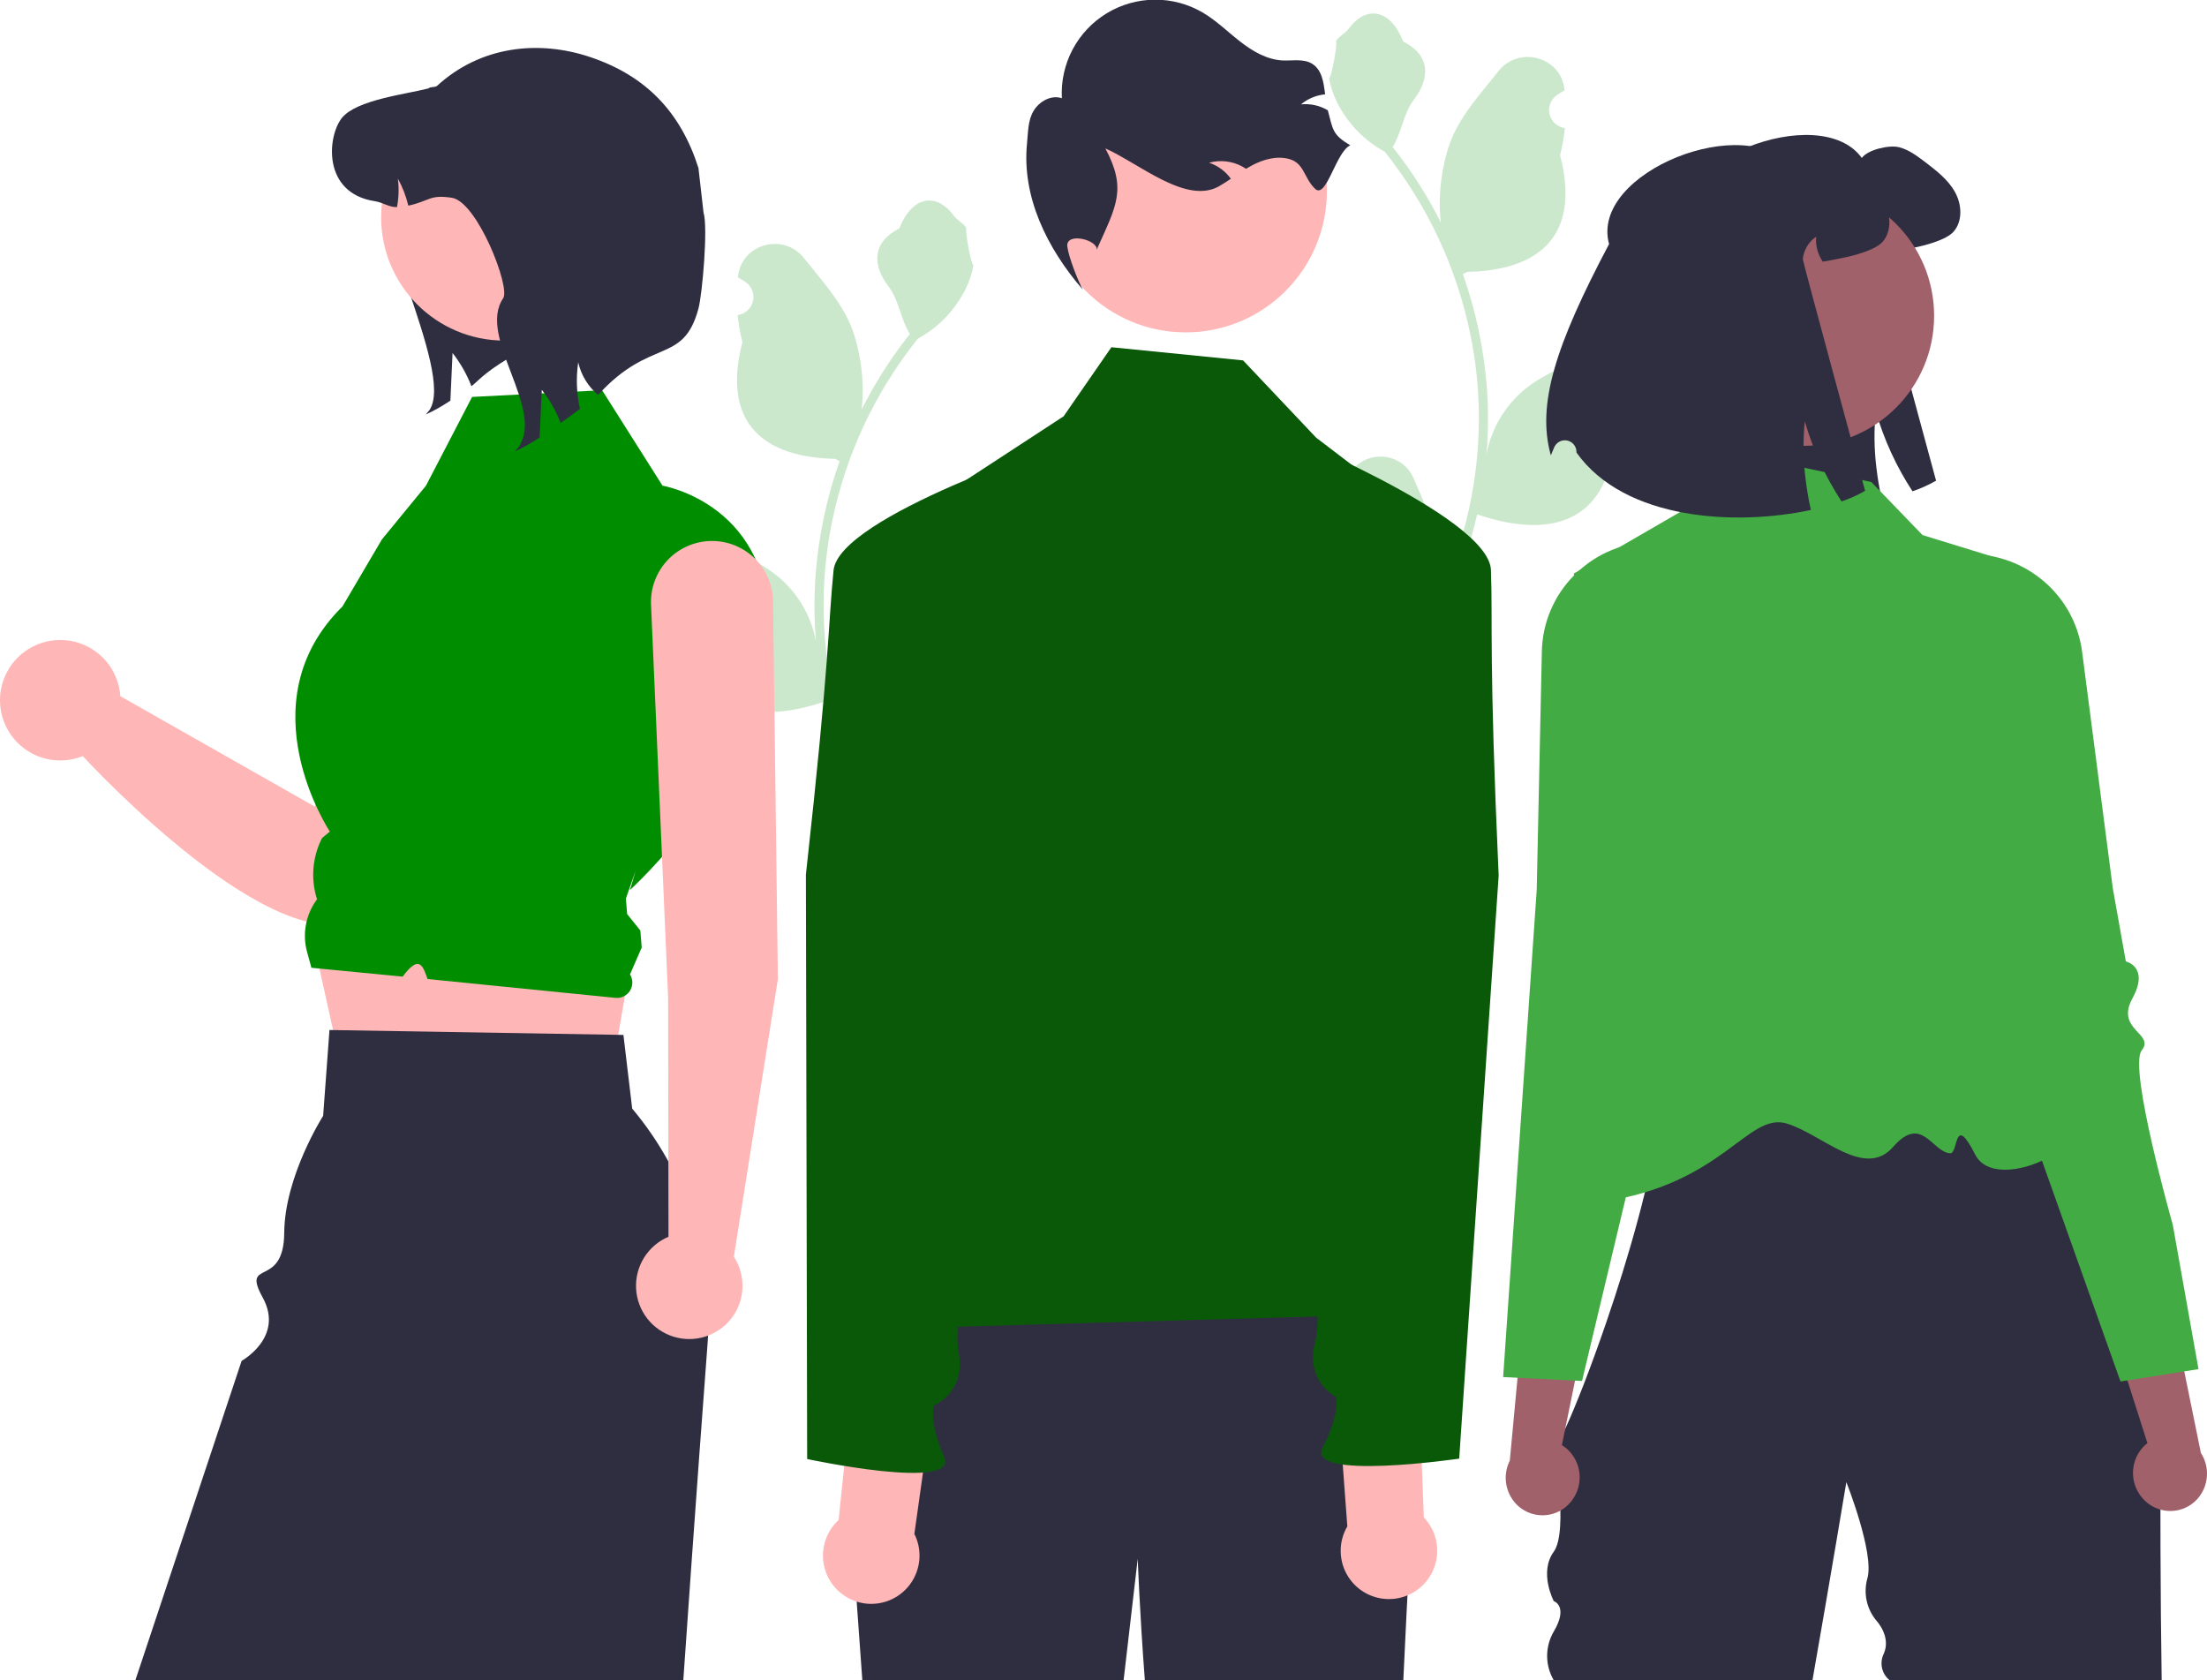 <svg width="729" height="555" viewBox="0 0 729 555" fill="none" xmlns="http://www.w3.org/2000/svg">
<g clip-path="url(#clip0_3410_1726)">
<path d="M442.042 167.244C442.949 167.286 443.846 167.048 444.614 166.562C445.381 166.077 445.98 165.367 446.33 164.529C446.681 163.692 446.765 162.766 446.572 161.879C446.379 160.992 445.918 160.186 445.251 159.569C445.139 159.126 445.059 158.807 444.947 158.363C444.987 158.267 445.028 158.17 445.068 158.074C449.145 148.353 462.961 148.42 467.003 158.155C470.591 166.796 475.159 175.451 476.283 184.587C476.779 188.625 476.57 192.718 475.666 196.685C484.092 178.305 488.468 158.327 488.496 138.107C488.498 133.033 488.216 127.963 487.652 122.921C487.185 118.787 486.538 114.683 485.711 110.608C481.194 88.498 471.497 67.775 457.416 50.14C450.601 46.421 445.09 40.703 441.625 33.756C440.369 31.259 439.482 28.593 438.99 25.841C439.759 25.942 441.889 14.234 441.309 13.516C442.381 11.89 444.298 11.082 445.469 9.496C451.288 1.606 459.306 2.984 463.491 13.705C472.432 18.218 472.519 25.701 467.033 32.899C463.542 37.478 463.063 43.674 460 48.577C460.315 48.98 460.643 49.371 460.958 49.774C466.718 57.18 471.738 65.133 475.946 73.518C474.755 64.218 476.513 53.014 479.51 45.792C482.921 37.563 489.315 30.632 494.946 23.518C501.709 14.973 515.577 18.703 516.769 29.535C516.78 29.64 516.792 29.744 516.803 29.849C515.966 30.321 515.148 30.822 514.347 31.351C513.34 32.024 512.561 32.984 512.11 34.107C511.659 35.23 511.558 36.463 511.819 37.645C512.081 38.826 512.694 39.901 513.577 40.729C514.46 41.556 515.572 42.097 516.768 42.282L516.891 42.301C516.593 45.315 516.066 48.302 515.316 51.236C522.539 79.17 506.944 89.344 484.677 89.801C484.186 90.053 483.707 90.305 483.215 90.544C487.443 102.526 490.095 115.007 491.105 127.672C491.676 135.144 491.642 142.651 491.004 150.118L491.042 149.853C492.655 141.55 497.084 134.058 503.582 128.643C513.232 120.715 526.867 117.796 537.278 111.424C542.289 108.357 548.711 112.321 547.837 118.131C547.823 118.224 547.808 118.316 547.794 118.409C546.242 119.041 544.731 119.769 543.269 120.589C542.433 121.061 541.614 121.562 540.813 122.092C539.807 122.764 539.028 123.725 538.577 124.848C538.126 125.971 538.024 127.204 538.286 128.385C538.548 129.567 539.16 130.641 540.044 131.469C540.927 132.296 542.039 132.838 543.235 133.022L543.358 133.041C543.446 133.054 543.522 133.066 543.61 133.079C540.958 139.41 537.236 145.238 532.607 150.307C528.091 174.692 508.692 177.005 487.941 169.904H487.929C485.652 179.797 482.353 189.427 478.086 198.639H442.923C442.797 198.248 442.683 197.845 442.57 197.454C445.825 197.658 449.092 197.464 452.3 196.874C449.691 193.673 447.082 190.447 444.473 187.246C444.415 187.186 444.36 187.123 444.309 187.057C442.986 185.418 441.65 183.792 440.326 182.154L440.326 182.152C440.255 177.13 440.832 172.12 442.04 167.245L442.042 167.244Z" fill="#008E00" fill-opacity="0.2"/>
<path d="M554.939 77.258C548.401 53.421 601.134 32.981 614.982 52.176C616.907 49.447 624.023 47.79 627.289 48.627C630.554 49.464 633.299 51.557 635.978 53.583C639.662 56.412 643.48 59.342 645.74 63.411C648.017 67.463 648.369 72.988 645.305 76.504C642.877 79.3 635.711 81.109 632.06 81.845C629.515 82.364 627.372 82.783 625.53 83.084C623.857 80.674 623.087 77.752 623.354 74.83C622.114 75.666 621.075 76.766 620.31 78.052C619.546 79.337 619.076 80.775 618.933 82.264C618.883 82.883 639.511 158.78 639.511 158.78C637.033 160.191 634.426 161.363 631.726 162.28C626.384 154.116 622.292 145.199 619.586 135.825C618.964 142.093 619.043 148.411 619.821 154.662C620.234 158.167 620.827 161.648 621.596 165.093C597.083 170.383 560.213 168.642 544.173 146.139C544.17 146.046 544.167 145.953 544.164 145.86C544.152 144.972 543.831 144.115 543.257 143.438C542.682 142.76 541.89 142.303 541.016 142.145C540.142 141.988 539.24 142.139 538.465 142.573C537.69 143.007 537.089 143.697 536.767 144.524C536.378 145.517 536.02 146.377 535.7 147.06C531.029 130.35 537.073 111.012 554.939 77.258Z" fill="#2F2E41"/>
<path d="M513.225 476.888V477.668C513.195 477.409 513.195 477.147 513.225 476.888Z" fill="#2F2E41"/>
<path d="M537.231 341.988C537.854 341.819 538.489 341.696 539.13 341.619C538.394 341.739 537.761 341.862 537.231 341.988Z" fill="#2F2E41"/>
<path d="M536.675 342.13C536.844 342.082 537.031 342.035 537.231 341.988C537.045 342.036 536.866 342.072 536.675 342.13Z" fill="#2F2E41"/>
<path d="M714.029 554.997H624.178C622.896 553.974 622.005 552.541 621.654 550.939C621.304 549.336 621.516 547.662 622.254 546.198C624.708 540.569 619.898 535.425 619.898 535.425C618.266 533.512 617.13 531.225 616.593 528.768C616.056 526.311 616.133 523.76 616.819 521.34C619.2 513.026 609.87 489.558 609.87 489.558C609.87 489.558 604.841 519.86 598.678 554.997H513.225C511.794 552.559 511.039 549.782 511.039 546.955C511.039 544.127 511.794 541.351 513.225 538.913C518.205 530.469 513.225 528.85 513.225 528.85C513.225 528.85 508.246 519.402 513.225 512.541C518.205 505.681 513.225 477.668 513.225 477.668C513.413 478.907 514.832 476.655 517.016 471.934C520.342 464.75 525.423 451.832 530.558 436.835C534.228 426.131 537.929 414.354 541.022 402.84H541.029C541.84 399.815 542.608 396.817 543.334 393.847C544.752 388.022 545.968 382.363 546.892 377.048C548.896 365.601 549.556 355.768 548.018 349.373C546.741 344.051 543.949 341.116 539.13 341.619C541.712 341.191 545.495 340.786 550.157 340.403C550.998 340.336 551.868 340.268 552.769 340.193C587.539 337.566 662.137 336.057 662.137 336.057L684.987 376.973L713.924 428.803C713.924 428.803 713.136 498.333 714.029 554.997Z" fill="#2F2E41"/>
<path d="M618.125 159.211L565.482 148.044L555.03 169.083L519.831 189.461C519.831 189.461 542.52 282.228 542.39 295.275C542.062 328.4 489.059 402.656 529.094 396.944C569.129 391.231 577.261 367.303 590.113 371.087C601.704 374.499 615.857 389.678 625.333 378.822C634.808 367.966 638.145 380.502 644.137 380.935C646.984 381.141 645.269 367.227 652.433 381.368C659.597 395.509 697.586 376.473 684.711 363.598C663.267 342.155 658.909 184.084 658.909 184.084L635.038 176.74L618.125 159.211Z" fill="#43AB43"/>
<path d="M518.835 496.102C520.95 493.58 521.998 490.332 521.755 487.05C521.512 483.767 519.997 480.709 517.534 478.526C517.026 478.09 516.483 477.697 515.91 477.35L524.712 434.154L504.364 421.976L498.705 482.453C497.452 484.939 497.058 487.769 497.584 490.502C498.109 493.235 499.525 495.717 501.609 497.561C502.805 498.599 504.194 499.391 505.697 499.892C507.199 500.393 508.785 500.593 510.365 500.481C511.945 500.369 513.487 499.947 514.904 499.239C516.32 498.532 517.584 497.552 518.621 496.355C518.694 496.272 518.765 496.188 518.835 496.102Z" fill="#A0616A"/>
<path d="M582.014 268.412C581.886 267.023 580.115 266.392 577.66 265.522C575.195 264.762 572.852 263.653 570.702 262.227C565.267 258.301 567.407 254.195 570.364 248.52C570.942 247.417 571.543 246.269 572.106 245.075C573.78 241.54 571.115 226.955 564.171 201.719C562.032 193.951 562.04 188.464 560.561 184.823C559.09 181.183 556.14 179.389 548.1 179.013C538.383 178.523 528.868 181.905 521.64 188.419C521.445 188.591 521.242 188.779 521.047 188.959C520.679 189.304 520.319 189.657 519.966 190.017C513.282 196.741 509.458 205.789 509.292 215.268L509.255 216.882L507.596 293.985L502.934 361.646L496.509 454.85L501.268 455.082L520.259 456.028L522.564 456.141L528.028 433.217L534.604 405.632L537.021 395.498L544.52 364.063L548.018 349.373L550.157 340.403L551.028 336.74L555.276 318.936C555.374 318.56 565.147 280.001 576.414 273.553C580.618 271.151 582.134 269.755 582.014 268.412Z" fill="#43AB43"/>
<path d="M708.43 495.643C706.057 493.363 704.666 490.246 704.555 486.956C704.444 483.666 705.622 480.463 707.836 478.028C708.294 477.54 708.792 477.091 709.324 476.685L695.934 434.684L714.856 420.392L726.978 479.911C728.49 482.247 729.186 485.019 728.957 487.792C728.728 490.566 727.588 493.186 725.713 495.243C724.636 496.403 723.34 497.34 721.9 498C720.46 498.659 718.905 499.029 717.322 499.087C715.739 499.145 714.161 498.891 712.676 498.34C711.192 497.788 709.83 496.949 708.67 495.872C708.589 495.797 708.509 495.72 708.43 495.643Z" fill="#A0616A"/>
<path d="M717.687 404.505C717.687 404.505 702.929 352.583 707.43 346.962C711.931 341.341 698.638 340.243 704.366 329.775C710.094 319.306 702.188 317.556 702.188 317.556L697.898 293.487L690.228 234.367L689.995 232.609L687.764 215.409C687.141 210.496 685.534 205.76 683.038 201.482C680.543 197.205 677.21 193.475 673.24 190.515C673.037 190.36 672.83 190.211 672.623 190.062C671.679 189.382 670.714 188.752 669.729 188.172C662.366 183.829 653.72 182.187 645.278 183.528C629.371 186.005 634.322 191.937 631.742 207.829C627.549 233.668 626.461 248.45 628.506 251.79C629.194 252.915 629.918 253.991 630.608 255.024C634.16 260.356 636.727 264.202 631.743 268.697C629.757 270.34 627.547 271.692 625.18 272.713C622.837 273.847 621.141 274.661 621.164 276.056C621.19 277.406 622.846 278.626 627.281 280.561C632.654 282.912 638.426 291.803 643.153 300.885C646.903 308.205 650.248 315.726 653.173 323.414L693.803 437.681L700.429 456.316L702.715 455.954L721.488 452.978L726.196 452.233L717.687 404.505Z" fill="#43AB43"/>
<path d="M595.915 147.255C619.635 147.255 638.863 128.027 638.863 104.308C638.863 80.589 619.635 61.361 595.915 61.361C572.195 61.361 552.966 80.589 552.966 104.308C552.966 128.027 572.195 147.255 595.915 147.255Z" fill="#A0616A"/>
<path d="M531.497 80.606C524.959 56.77 577.693 36.329 591.54 55.525C593.466 52.796 600.582 51.138 603.847 51.975C607.112 52.812 609.858 54.905 612.537 56.931C616.221 59.761 620.038 62.691 622.299 66.76C624.576 70.811 624.927 76.337 621.863 79.853C619.435 82.649 612.269 84.457 608.619 85.194C606.074 85.713 603.931 86.132 602.089 86.433C600.416 84.023 599.645 81.1 599.912 78.178C598.673 79.015 597.633 80.115 596.869 81.4C596.105 82.686 595.635 84.124 595.492 85.612C595.442 86.232 616.07 162.129 616.07 162.129C613.591 163.54 610.984 164.711 608.284 165.628C602.942 157.464 598.851 148.548 596.145 139.174C595.523 145.442 595.602 151.76 596.379 158.01C596.793 161.515 597.385 164.997 598.154 168.441C573.641 173.732 536.772 171.991 520.731 149.488C520.728 149.395 520.726 149.302 520.723 149.208C520.71 148.32 520.39 147.464 519.815 146.786C519.241 146.109 518.449 145.652 517.574 145.494C516.7 145.336 515.798 145.487 515.023 145.921C514.248 146.355 513.648 147.045 513.326 147.873C512.937 148.866 512.578 149.725 512.259 150.409C507.587 133.699 513.632 114.361 531.497 80.606Z" fill="#2F2E41"/>
<path d="M318.499 229.007C317.592 229.049 316.694 228.811 315.927 228.325C315.16 227.84 314.56 227.13 314.21 226.292C313.86 225.455 313.776 224.53 313.969 223.642C314.162 222.755 314.623 221.949 315.29 221.333C315.401 220.889 315.481 220.57 315.593 220.126C315.553 220.03 315.513 219.933 315.472 219.837C311.396 210.116 297.579 210.183 293.537 219.918C289.949 228.559 285.382 237.214 284.257 246.35C283.762 250.388 283.971 254.481 284.875 258.448C276.448 240.068 272.073 220.09 272.045 199.871C272.043 194.797 272.325 189.727 272.889 184.684C273.355 180.55 274.002 176.446 274.83 172.371C279.346 150.261 289.043 129.538 303.124 111.903C309.939 108.184 315.451 102.466 318.916 95.519C320.171 93.022 321.058 90.356 321.55 87.605C320.781 87.706 318.651 75.997 319.231 75.279C318.16 73.653 316.242 72.845 315.072 71.259C309.253 63.369 301.235 64.747 297.049 75.468C288.108 79.981 288.021 87.465 293.508 94.662C296.998 99.241 297.478 105.438 300.54 110.34C300.225 110.743 299.898 111.134 299.582 111.537C293.823 118.943 288.803 126.896 284.595 135.281C285.785 125.981 284.027 114.777 281.031 107.555C277.619 99.326 271.226 92.395 265.595 85.281C258.832 76.737 244.963 80.466 243.772 91.298C243.76 91.403 243.749 91.507 243.738 91.612C244.574 92.084 245.393 92.585 246.194 93.115C247.2 93.787 247.98 94.748 248.431 95.871C248.882 96.993 248.983 98.227 248.721 99.408C248.459 100.589 247.847 101.664 246.964 102.492C246.081 103.319 244.968 103.861 243.772 104.045L243.65 104.064C243.948 107.078 244.474 110.065 245.225 112.999C238.002 140.933 253.596 151.107 275.863 151.564C276.355 151.816 276.834 152.068 277.325 152.308C273.097 164.289 270.445 176.77 269.436 189.435C268.864 196.908 268.898 204.414 269.537 211.881L269.499 211.616C267.885 203.313 263.456 195.821 256.958 190.406C247.308 182.479 233.674 179.559 223.263 173.187C218.251 170.12 211.829 174.084 212.704 179.894C212.718 179.987 212.732 180.08 212.746 180.172C214.298 180.804 215.81 181.533 217.271 182.353C218.107 182.824 218.926 183.325 219.727 183.855C220.733 184.527 221.513 185.488 221.964 186.611C222.415 187.734 222.516 188.967 222.254 190.148C221.993 191.33 221.38 192.405 220.497 193.232C219.614 194.06 218.501 194.601 217.305 194.785L217.183 194.804C217.095 194.817 217.019 194.829 216.931 194.842C219.583 201.173 223.304 207.001 227.933 212.07C232.45 236.455 251.849 238.769 272.599 231.667H272.612C274.888 241.561 278.187 251.19 282.455 260.402H317.618C317.744 260.011 317.857 259.608 317.971 259.217C314.716 259.422 311.448 259.227 308.241 258.637C310.85 255.436 313.459 252.21 316.068 249.009C316.126 248.949 316.18 248.886 316.231 248.82C317.555 247.181 318.891 245.556 320.214 243.917L320.215 243.915C320.285 238.893 319.709 233.883 318.5 229.008L318.499 229.007Z" fill="#008E00" fill-opacity="0.2"/>
<path d="M154.426 52.177C153.628 54.037 129.021 53.838 127.894 55.494C119.204 68.279 150.528 122.676 141.839 135.477L140.628 136.92C143.463 135.614 146.186 134.077 148.77 132.327C149.002 127.087 149.235 121.83 149.483 116.59C152.086 119.92 154.187 123.612 155.718 127.551C157.742 126.125 159.401 123.481 168.073 118.281C171.583 114.425 175.63 111.094 180.09 108.39L154.426 52.177Z" fill="#2F2E41"/>
<path d="M172.295 156.957C169.58 155.189 166.481 154.093 163.258 153.761C160.034 153.429 156.777 153.871 153.758 155.05C150.74 156.228 148.045 158.11 145.899 160.538C143.753 162.967 142.217 165.872 141.419 169.013L104.024 266.445L39.747 229.954C39.465 225.76 37.861 221.762 35.167 218.536C32.472 215.309 28.825 213.018 24.748 211.992C20.671 210.966 16.374 211.258 12.473 212.825C8.573 214.392 5.268 217.155 3.034 220.716C0.8 224.277 -0.248 228.454 0.039 232.648C0.326 236.842 1.933 240.838 4.632 244.061C7.33 247.285 10.98 249.572 15.058 250.593C19.136 251.614 23.432 251.318 27.331 249.746C40.868 264.193 99.552 323.424 123.847 300.281C144.268 280.828 173.738 205.436 180.832 179.402C181.968 175.239 181.754 170.823 180.22 166.789C178.686 162.756 175.911 159.313 172.295 156.957Z" fill="#FFB6B6"/>
<path d="M102.078 304.364L113.879 357.699L200.169 365.504L208.099 319.063L102.078 304.364Z" fill="#FFB6B6"/>
<path d="M233.888 441.135C233.848 441.9 233.801 442.657 233.746 443.421C232.918 454.472 231.972 467.218 230.947 481.186C229.331 503.351 227.526 528.591 225.705 554.997H44.712L79.814 449.494C79.814 449.494 93.987 441.691 86.771 428.582C79.555 415.474 93.753 425.92 93.885 407.199C94.017 388.478 106.74 368.562 106.74 368.562L108.829 340.217L110.02 340.24L204.209 341.809L205.928 341.841L208.821 366.174C226.386 387.075 235.347 413.873 233.888 441.135Z" fill="#2F2E41"/>
<path d="M155.935 131.109L198.885 128.897L218.835 160.418C218.835 160.418 256.37 166.694 253.768 210.923C251.166 255.152 208.099 293.964 208.099 293.964L209.94 287.652L206.743 296.788L207.153 301.918L211.514 307.35L211.963 312.969L208.099 321.858C208.601 322.663 208.868 323.593 208.869 324.543C208.869 325.492 208.604 326.423 208.102 327.229C207.601 328.035 206.884 328.684 206.032 329.104C205.18 329.523 204.228 329.695 203.283 329.6L141.222 323.381C139.81 319.494 138.676 314.844 133.012 322.585L127.166 322.019L102.863 319.664L101.433 314.454C100.62 311.493 100.493 308.386 101.063 305.369C101.632 302.352 102.882 299.504 104.717 297.043C102.606 290.433 103.159 283.26 106.258 277.052L106.374 276.819L108.955 274.668C108.955 274.668 80.72 232.25 113.133 200.302L126.142 178.187L140.698 160.429L155.935 131.109Z" fill="#008E00"/>
<path d="M166.624 112.502C189.118 112.502 207.353 94.268 207.353 71.775C207.353 49.281 189.118 31.047 166.624 31.047C144.13 31.047 125.895 49.281 125.895 71.775C125.895 94.268 144.13 112.502 166.624 112.502Z" fill="#FFB6B6"/>
<path d="M197.558 130.446C194.242 127.675 191.933 123.885 190.991 119.667C190.238 124.789 190.435 130.005 191.572 135.056C189.366 136.714 187.227 138.289 185.204 139.715C183.672 135.777 181.572 132.084 178.969 128.754C178.72 133.994 178.488 139.251 178.256 144.491C175.672 146.242 172.949 147.778 170.114 149.084L171.324 147.642C180.014 134.84 157.527 111.277 166.217 98.492C168.654 94.91 157.643 66.604 149.252 65.327C141.79 64.199 142.105 66.355 134.875 67.93C134.124 64.799 132.959 61.782 131.409 58.959C131.822 62.105 131.727 65.296 131.127 68.411C128.557 68.511 126.535 66.873 123.798 66.454C106.336 63.785 108.11 44.898 112.969 38.911C117.844 32.942 134.029 31.151 141.492 29.21C142.172 28.547 143.714 28.962 144.394 28.332C158.695 15.244 177.821 13.077 195.034 18.877C213.389 25.063 224.834 37.036 230.707 55.494L232.392 70.264C233.903 75.013 232.002 97.111 230.707 101.924C225.675 120.632 214.956 111.293 197.558 130.446Z" fill="#2F2E41"/>
<path d="M256.945 323.403L255.342 198.527C255.258 193.236 253.098 188.191 249.327 184.479C245.556 180.768 240.477 178.687 235.185 178.687C232.448 178.687 229.739 179.245 227.225 180.326C224.71 181.407 222.442 182.988 220.558 184.974C218.674 186.961 217.215 189.31 216.269 191.878C215.323 194.447 214.91 197.181 215.055 199.914L220.697 329.579L220.805 408.513C217.479 409.924 214.668 412.323 212.754 415.387C210.84 418.45 209.915 422.028 210.106 425.635C210.296 429.242 211.592 432.703 213.818 435.548C216.044 438.393 219.092 440.483 222.547 441.536C226.003 442.588 229.699 442.551 233.132 441.43C236.566 440.309 239.572 438.158 241.74 435.269C243.909 432.381 245.136 428.895 245.254 425.284C245.373 421.674 244.377 418.115 242.402 415.091L256.945 323.403Z" fill="#FFB6B6"/>
<path d="M467.152 484.964C467.152 484.964 464.672 529.564 463.533 555H378.158C376.401 531.852 375.809 514.845 375.809 514.845L371.138 555H284.841L279.491 480.632L305.345 416.546C305.345 416.546 445.456 406.83 458.452 419.156C471.44 431.474 467.152 484.964 467.152 484.964Z" fill="#2F2E41"/>
<path d="M391.656 109.786C417.411 109.786 438.29 88.908 438.29 63.154C438.29 37.399 417.411 16.521 391.656 16.521C365.9 16.521 345.021 37.399 345.021 63.154C345.021 88.908 365.9 109.786 391.656 109.786Z" fill="#FFB6B6"/>
<path d="M446.012 48.001C441.222 50.185 438.119 66.003 434.354 62.326C430.589 58.648 430.84 53.863 425.765 52.506C421.666 51.405 417.255 52.663 413.516 54.647C412.848 54.997 412.201 55.377 411.57 55.756C411.154 55.478 410.739 55.216 410.294 54.974C406.95 53.185 403.047 52.746 399.388 53.748C402.279 54.716 404.793 56.568 406.573 59.043C405.322 59.882 404.054 60.722 402.758 61.467C391.927 67.717 376.515 54.127 365.115 49.021C372.256 62.421 368.74 67.971 362.539 81.829L362.325 82.618C362.677 79.145 351.929 76.556 352.552 81.446C352.995 84.917 355.999 92.633 357.682 95.698C345.696 81.839 337.505 64.88 339.233 47.385C339.609 43.709 339.496 39.831 341.392 36.642C343.289 33.468 347.246 31.241 350.746 32.452C350.449 26.872 351.67 21.317 354.279 16.375C356.887 11.435 360.786 7.293 365.561 4.391C370.336 1.488 375.807 -0.066 381.395 -0.107C386.982 -0.147 392.476 1.326 397.293 4.158C401.768 6.785 405.505 10.499 409.607 13.702C413.709 16.906 418.437 19.699 423.639 19.963C426.939 20.122 430.53 19.317 433.364 21.026C436.648 23.009 437.211 27.161 437.704 31.156C434.774 31.444 431.998 32.6 429.729 34.474C432.76 34.165 435.811 34.82 438.448 36.344C438.498 36.367 438.546 36.394 438.591 36.425C440.327 43.028 440.149 44.492 446.012 48.001Z" fill="#2F2E41"/>
<path d="M285.048 439.107C324.761 392.624 311.347 333.501 295.585 273.82L298.584 185.652C298.731 181.327 299.917 177.101 302.041 173.331C304.165 169.56 307.165 166.357 310.788 163.99L351.33 137.505L367.11 114.691L410.606 119.04L434.726 144.548L461.425 164.929C468.129 170.047 473.229 176.974 476.126 184.895C479.022 192.815 479.594 201.399 477.773 209.634L452.223 325.174C452.223 325.174 462.909 385.071 456.389 391.687C449.868 398.302 433.067 391.69 446.391 399.116C462.38 408.028 476.918 406.383 468.827 414.474C460.735 422.565 470.976 433.814 470.976 433.814L285.048 439.107Z" fill="#095909"/>
<path d="M302.027 506.664L308.648 459.497L282.23 451.956L277.005 502.072C274.819 504.077 273.235 506.651 272.432 509.507C271.628 512.362 271.638 515.385 272.458 518.235C273.279 521.085 274.878 523.65 277.077 525.641C279.275 527.633 281.985 528.971 284.903 529.506C287.82 530.042 290.829 529.753 293.592 528.672C296.354 527.591 298.76 525.761 300.539 523.387C302.318 521.014 303.4 518.192 303.663 515.237C303.926 512.283 303.359 509.314 302.027 506.664Z" fill="#FFB6B6"/>
<path d="M352.321 146.007C352.321 146.007 277.126 170.48 275.333 188.387C273.54 206.293 274.134 217.255 266.198 288.909L266.616 481.925C266.616 481.925 317.03 492.718 311.86 481.178C306.69 469.638 308.494 464.209 308.494 464.209C308.494 464.209 319.302 459.943 316.597 446.394C313.891 432.844 327.46 365.695 327.46 365.695L336.024 245.267L352.321 146.007Z" fill="#095909"/>
<path d="M445.038 504.166L441.515 456.667L468.369 450.869L470.307 501.22C472.358 503.363 473.77 506.036 474.385 508.937C474.999 511.839 474.793 514.855 473.788 517.645C472.782 520.436 471.019 522.891 468.695 524.734C466.371 526.577 463.579 527.736 460.633 528.079C457.686 528.423 454.703 527.937 452.017 526.678C449.332 525.419 447.05 523.436 445.43 520.951C443.81 518.467 442.915 515.579 442.846 512.614C442.777 509.649 443.536 506.723 445.038 504.166Z" fill="#FFB6B6"/>
<path d="M418.427 140.993C418.427 140.993 491.862 170.329 492.48 188.314C493.099 206.3 491.789 217.199 495.025 289.218L481.991 481.795C481.991 481.795 430.979 489.27 436.892 478.092C442.806 466.915 441.361 461.379 441.361 461.379C441.361 461.379 430.854 456.416 434.439 443.072C438.025 429.728 428.875 361.836 428.875 361.836L428.201 241.106L418.427 140.993Z" fill="#095909"/>
</g>
<defs>
<clipPath id="clip0_3410_1726">
<rect width="729" height="555" fill="white"/>
</clipPath>
</defs>
</svg>
